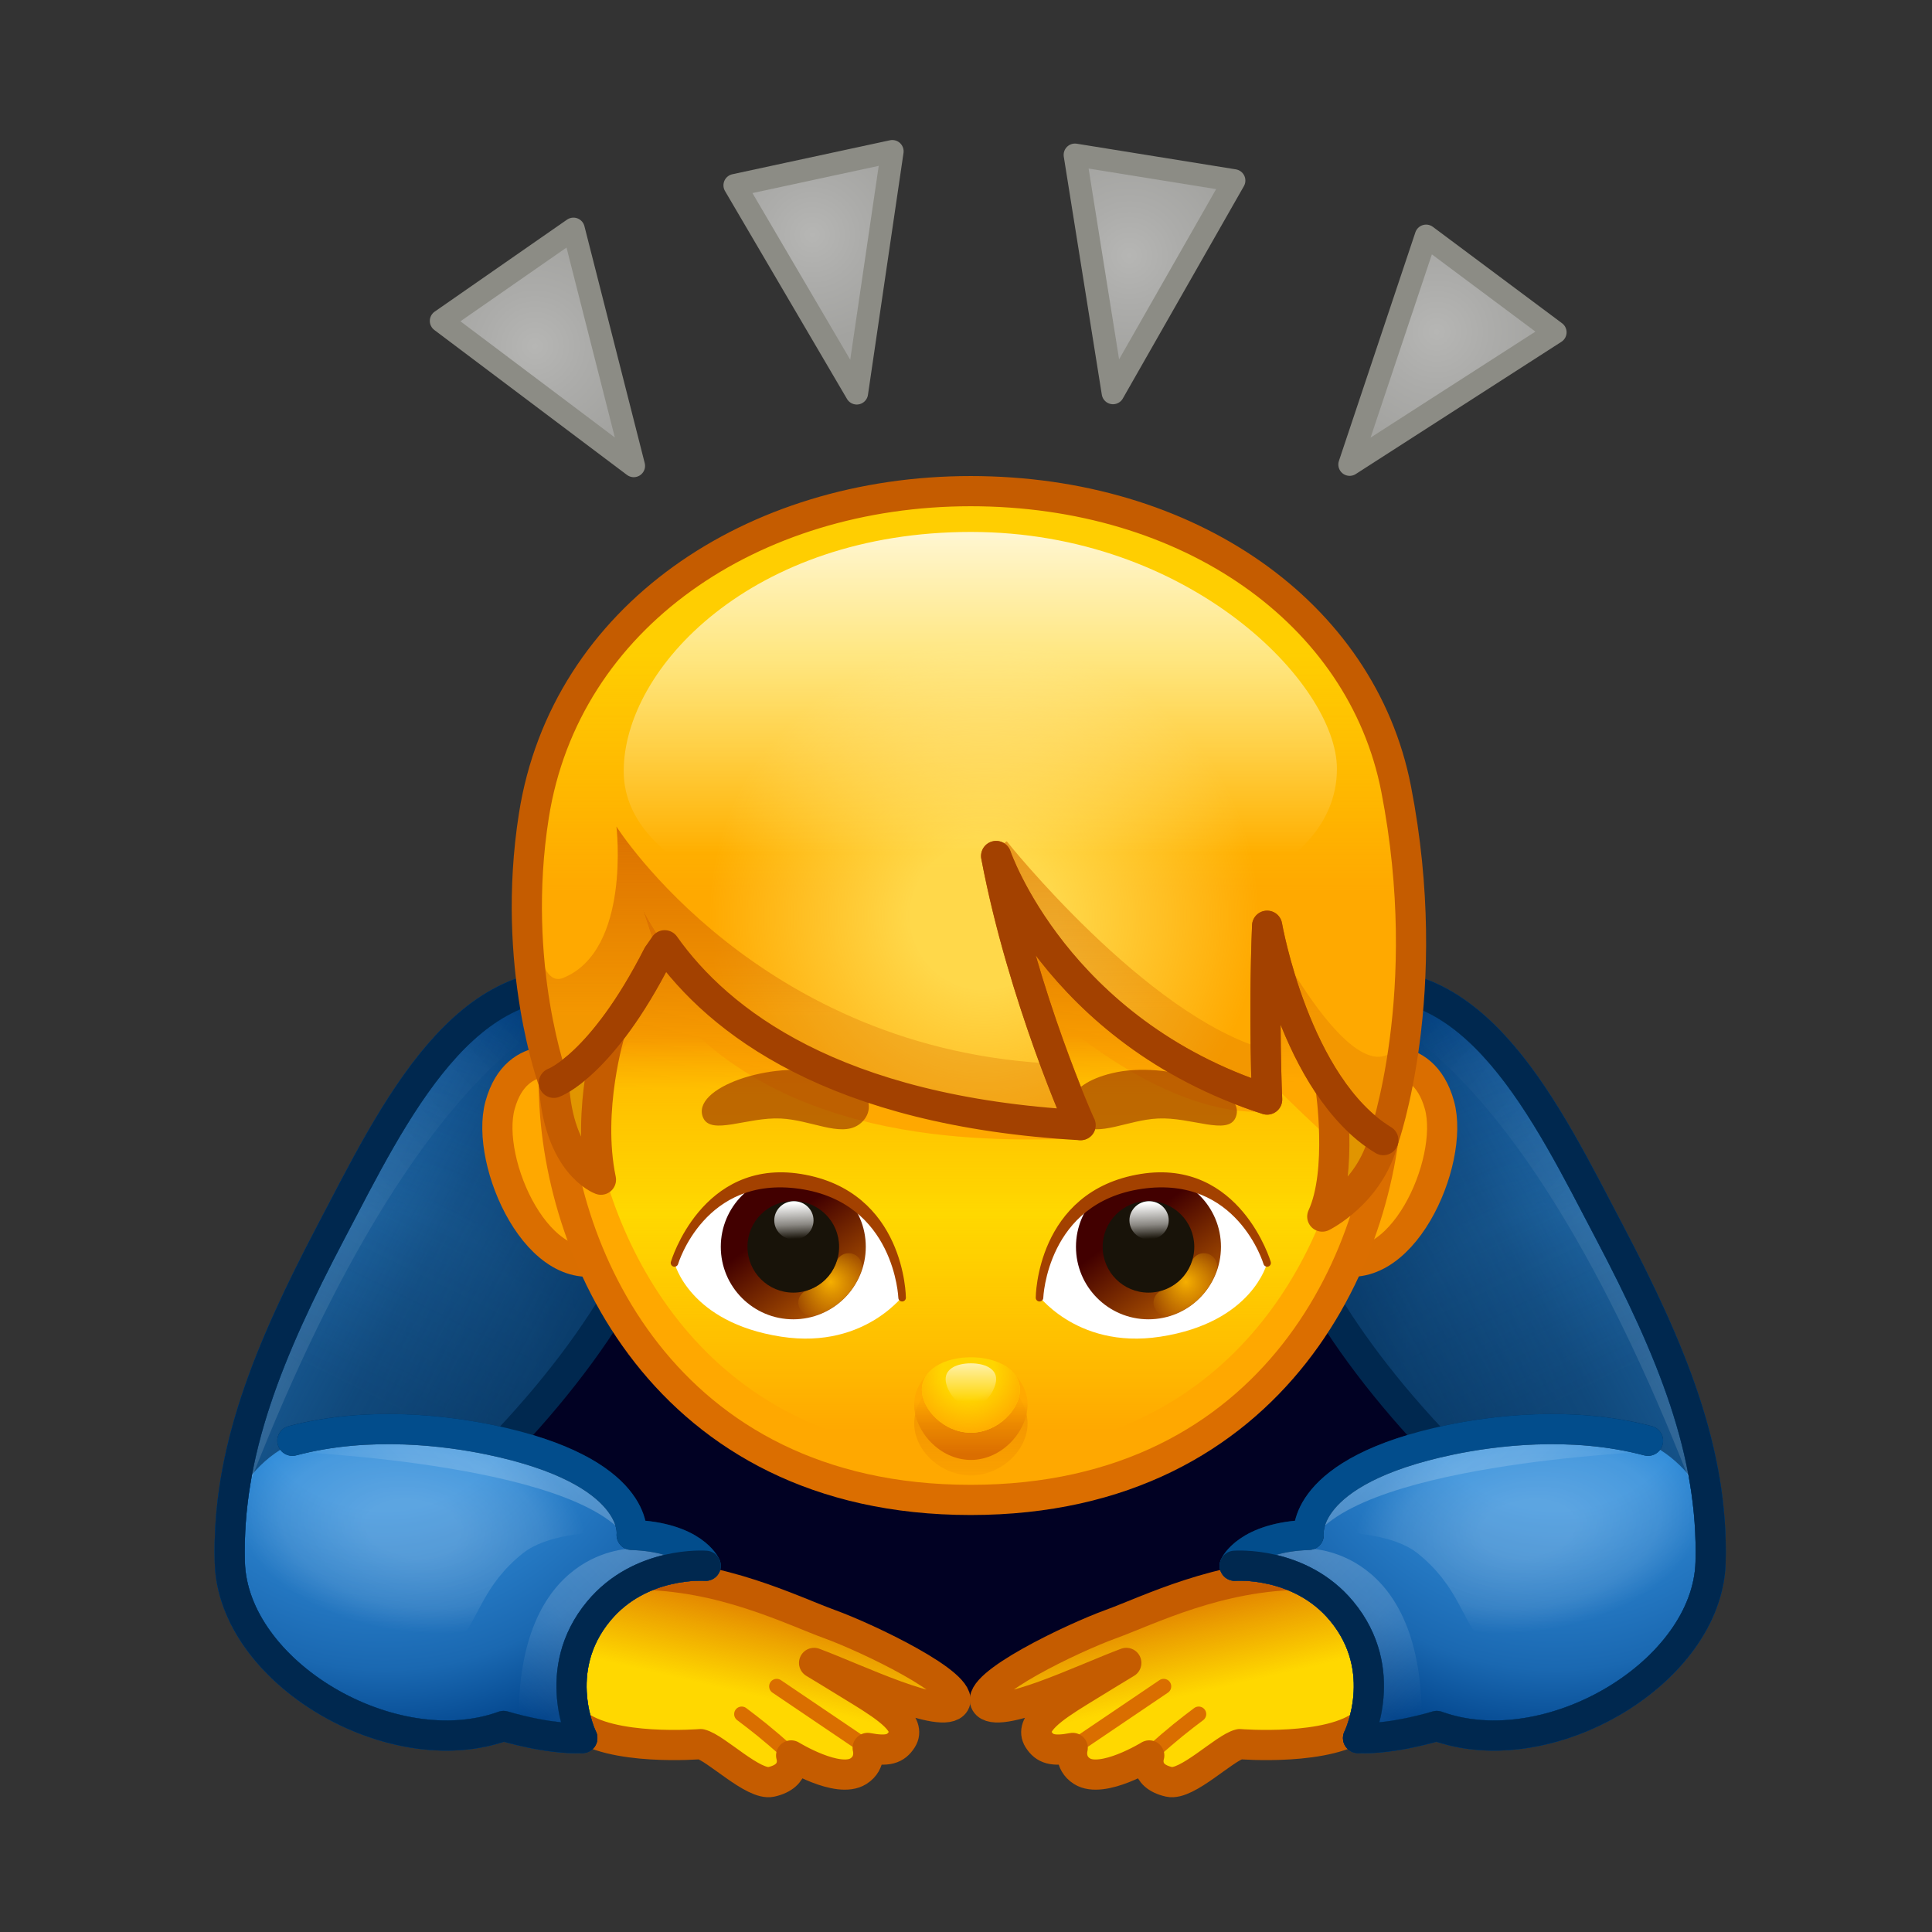<svg xmlns="http://www.w3.org/2000/svg" xmlns:xlink="http://www.w3.org/1999/xlink" viewBox="0 0 512 512" width="512" height="512" style="width: 100%; height: 100%; transform: translate3d(0,0,0); content-visibility: visible;" preserveAspectRatio="xMidYMid meet"><rect x="0" y="0" width="512" height="512" fill="#333333" stroke="none"/><defs><clipPath id="__lottie_element_2"><rect width="512" height="512" x="0" y="0"></rect></clipPath><radialGradient id="__lottie_element_6" spreadMethod="pad" gradientUnits="userSpaceOnUse" cx="-114.238" cy="-164.276" r="29.608" fx="-114.238" fy="-164.276"><stop offset="0%" stop-color="rgb(182,182,180)"></stop><stop offset="47%" stop-color="rgb(172,172,170)"></stop><stop offset="100%" stop-color="rgb(163,163,160)"></stop></radialGradient><radialGradient id="__lottie_element_7" spreadMethod="pad" gradientUnits="userSpaceOnUse" cx="-40.738" cy="-193.776" r="28.264" fx="-40.738" fy="-193.776"><stop offset="0%" stop-color="rgb(182,182,180)"></stop><stop offset="47%" stop-color="rgb(172,172,170)"></stop><stop offset="100%" stop-color="rgb(163,163,160)"></stop></radialGradient><radialGradient id="__lottie_element_8" spreadMethod="pad" gradientUnits="userSpaceOnUse" cx="43.262" cy="-188.276" r="28.819" fx="43.262" fy="-188.276"><stop offset="0%" stop-color="rgb(182,182,180)"></stop><stop offset="47%" stop-color="rgb(172,172,170)"></stop><stop offset="100%" stop-color="rgb(163,163,160)"></stop></radialGradient><radialGradient id="__lottie_element_9" spreadMethod="pad" gradientUnits="userSpaceOnUse" cx="124.753" cy="-168.08" r="30.606" fx="124.753" fy="-168.08"><stop offset="0%" stop-color="rgb(182,182,180)"></stop><stop offset="47%" stop-color="rgb(172,172,170)"></stop><stop offset="100%" stop-color="rgb(163,163,160)"></stop></radialGradient><linearGradient id="__lottie_element_13" spreadMethod="pad" gradientUnits="userSpaceOnUse" x1="-0.238" y1="-111.276" x2="-0.238" y2="28.776"><stop offset="20%" stop-color="rgb(255,169,0)" stop-opacity="0"></stop><stop offset="41%" stop-color="rgb(255,169,0)" stop-opacity="0.5"></stop><stop offset="65%" stop-color="rgb(255,169,0)" stop-opacity="1"></stop></linearGradient><radialGradient id="__lottie_element_14" spreadMethod="pad" gradientUnits="userSpaceOnUse" cx="4.762" cy="-13.276" r="72.918" fx="4.762" fy="-13.276"><stop offset="27%" stop-color="rgb(255,227,92)" stop-opacity="1"></stop><stop offset="64%" stop-color="rgb(255,227,92)" stop-opacity="0.5"></stop><stop offset="100%" stop-color="rgb(255,227,92)" stop-opacity="0"></stop></radialGradient><linearGradient id="__lottie_element_15" spreadMethod="pad" gradientUnits="userSpaceOnUse" x1="3.762" y1="-123.276" x2="3.762" y2="-29.818"><stop offset="0%" stop-color="rgb(255,255,255)" stop-opacity="1"></stop><stop offset="50%" stop-color="rgb(255,255,255)" stop-opacity="0.5"></stop><stop offset="100%" stop-color="rgb(255,255,255)" stop-opacity="0"></stop></linearGradient><linearGradient id="__lottie_element_16" spreadMethod="pad" gradientUnits="userSpaceOnUse" x1="-44.238" y1="-114.276" x2="-44.238" y2="23.92"><stop offset="20%" stop-color="rgb(218,110,0)" stop-opacity="0"></stop><stop offset="41%" stop-color="rgb(218,110,0)" stop-opacity="0.5"></stop><stop offset="54%" stop-color="rgb(218,110,0)" stop-opacity="1"></stop><stop offset="73%" stop-color="rgb(218,110,0)" stop-opacity="0.65"></stop><stop offset="92%" stop-color="rgb(218,110,0)" stop-opacity="0.3"></stop></linearGradient><linearGradient id="__lottie_element_17" spreadMethod="pad" gradientUnits="userSpaceOnUse" x1="41.762" y1="-123.276" x2="41.762" y2="23.262"><stop offset="20%" stop-color="rgb(218,110,0)" stop-opacity="0"></stop><stop offset="33%" stop-color="rgb(218,110,0)" stop-opacity="0.5"></stop><stop offset="41%" stop-color="rgb(218,110,0)" stop-opacity="1"></stop><stop offset="58%" stop-color="rgb(218,110,0)" stop-opacity="0.65"></stop><stop offset="92%" stop-color="rgb(218,110,0)" stop-opacity="0.3"></stop></linearGradient><linearGradient id="__lottie_element_18" spreadMethod="pad" gradientUnits="userSpaceOnUse" x1="97.762" y1="-114.276" x2="97.762" y2="23.92"><stop offset="20%" stop-color="rgb(218,110,0)" stop-opacity="0"></stop><stop offset="41%" stop-color="rgb(218,110,0)" stop-opacity="0.5"></stop><stop offset="54%" stop-color="rgb(218,110,0)" stop-opacity="1"></stop><stop offset="73%" stop-color="rgb(218,110,0)" stop-opacity="0.65"></stop><stop offset="92%" stop-color="rgb(218,110,0)" stop-opacity="0.3"></stop></linearGradient><linearGradient id="__lottie_element_22" spreadMethod="pad" gradientUnits="userSpaceOnUse" x1="0.762" y1="118.724" x2="0.762" y2="141.088"><stop offset="0%" stop-color="rgb(219,110,0)" stop-opacity="1"></stop><stop offset="66%" stop-color="rgb(219,110,0)" stop-opacity="0.5"></stop><stop offset="100%" stop-color="rgb(219,110,0)" stop-opacity="0"></stop></linearGradient><linearGradient id="__lottie_element_23" spreadMethod="pad" gradientUnits="userSpaceOnUse" x1="0.762" y1="131.724" x2="0.762" y2="110.487"><stop offset="11%" stop-color="rgb(219,110,0)" stop-opacity="1"></stop><stop offset="49%" stop-color="rgb(219,110,0)" stop-opacity="0.5"></stop><stop offset="77%" stop-color="rgb(219,110,0)" stop-opacity="0"></stop></linearGradient><radialGradient id="__lottie_element_24" spreadMethod="pad" gradientUnits="userSpaceOnUse" cx="0.575" cy="107.536" r="17.077" fx="0.575" fy="107.536"><stop offset="40%" stop-color="rgb(255,168,0)" stop-opacity="0.05"></stop><stop offset="70%" stop-color="rgb(255,168,0)" stop-opacity="0.525"></stop><stop offset="100%" stop-color="rgb(255,168,0)" stop-opacity="1"></stop></radialGradient><linearGradient id="__lottie_element_25" spreadMethod="pad" gradientUnits="userSpaceOnUse" x1="0.762" y1="104.724" x2="0.762" y2="115.358"><stop offset="0%" stop-color="rgb(255,255,255)" stop-opacity="1"></stop><stop offset="50%" stop-color="rgb(255,255,255)" stop-opacity="0.5"></stop><stop offset="100%" stop-color="rgb(255,255,255)" stop-opacity="0"></stop></linearGradient><linearGradient id="__lottie_element_32" spreadMethod="pad" gradientUnits="userSpaceOnUse" x1="-48.363" y1="67.724" x2="-33.702" y2="87.704"><stop offset="0%" stop-color="rgb(66,0,0)"></stop><stop offset="50%" stop-color="rgb(118,40,0)"></stop><stop offset="100%" stop-color="rgb(170,80,0)"></stop></linearGradient><radialGradient id="__lottie_element_33" spreadMethod="pad" gradientUnits="userSpaceOnUse" cx="-35.863" cy="83.724" r="11.496" fx="-35.863" fy="83.724"><stop offset="0%" stop-color="rgb(246,175,0)" stop-opacity="1"></stop><stop offset="50%" stop-color="rgb(246,175,0)" stop-opacity="0.5"></stop><stop offset="100%" stop-color="rgb(246,175,0)" stop-opacity="0"></stop></radialGradient><linearGradient id="__lottie_element_34" spreadMethod="pad" gradientUnits="userSpaceOnUse" x1="-45.613" y1="62.849" x2="-45.238" y2="72.314"><stop offset="0%" stop-color="rgb(255,255,255)" stop-opacity="1"></stop><stop offset="60%" stop-color="rgb(255,255,255)" stop-opacity="0.5"></stop><stop offset="100%" stop-color="rgb(255,255,255)" stop-opacity="0"></stop></linearGradient><linearGradient id="__lottie_element_35" spreadMethod="pad" gradientUnits="userSpaceOnUse" x1="-48.363" y1="67.724" x2="-33.702" y2="87.704"><stop offset="0%" stop-color="rgb(66,0,0)"></stop><stop offset="50%" stop-color="rgb(118,40,0)"></stop><stop offset="100%" stop-color="rgb(170,80,0)"></stop></linearGradient><radialGradient id="__lottie_element_36" spreadMethod="pad" gradientUnits="userSpaceOnUse" cx="-35.863" cy="83.724" r="11.496" fx="-35.863" fy="83.724"><stop offset="0%" stop-color="rgb(246,175,0)" stop-opacity="1"></stop><stop offset="50%" stop-color="rgb(246,175,0)" stop-opacity="0.5"></stop><stop offset="100%" stop-color="rgb(246,175,0)" stop-opacity="0"></stop></radialGradient><linearGradient id="__lottie_element_37" spreadMethod="pad" gradientUnits="userSpaceOnUse" x1="-45.613" y1="62.849" x2="-45.238" y2="72.314"><stop offset="0%" stop-color="rgb(255,255,255)" stop-opacity="1"></stop><stop offset="60%" stop-color="rgb(255,255,255)" stop-opacity="0.5"></stop><stop offset="100%" stop-color="rgb(255,255,255)" stop-opacity="0"></stop></linearGradient><linearGradient id="__lottie_element_41" spreadMethod="pad" gradientUnits="userSpaceOnUse" x1="-0.238" y1="-27.276" x2="0.762" y2="55.879"><stop offset="0%" stop-color="rgb(219,110,0)" stop-opacity="1"></stop><stop offset="38%" stop-color="rgb(219,110,0)" stop-opacity="0.5"></stop><stop offset="71%" stop-color="rgb(219,110,0)" stop-opacity="0"></stop></linearGradient><linearGradient id="__lottie_element_42" spreadMethod="pad" gradientUnits="userSpaceOnUse" x1="-0.238" y1="18.724" x2="-0.238" y2="122.995"><stop offset="0%" stop-color="rgb(255,216,0)" stop-opacity="0"></stop><stop offset="14%" stop-color="rgb(255,216,0)" stop-opacity="0.5"></stop><stop offset="45%" stop-color="rgb(255,216,0)" stop-opacity="1"></stop><stop offset="77%" stop-color="rgb(255,216,0)" stop-opacity="0.5"></stop><stop offset="100%" stop-color="rgb(255,216,0)" stop-opacity="0"></stop></linearGradient><linearGradient id="__lottie_element_46" spreadMethod="pad" gradientUnits="userSpaceOnUse" x1="54.512" y1="155.724" x2="69.053" y2="218.749"><stop offset="12%" stop-color="rgb(219,110,0)" stop-opacity="1"></stop><stop offset="34%" stop-color="rgb(219,110,0)" stop-opacity="0.5"></stop><stop offset="58%" stop-color="rgb(219,110,0)" stop-opacity="0"></stop></linearGradient><radialGradient id="__lottie_element_47" spreadMethod="pad" gradientUnits="userSpaceOnUse" cx="156.262" cy="104.724" r="103.657" fx="156.262" fy="104.724"><stop offset="38%" stop-color="rgb(51,142,218)"></stop><stop offset="79%" stop-color="rgb(26,104,177)"></stop><stop offset="100%" stop-color="rgb(0,66,137)"></stop></radialGradient><linearGradient id="__lottie_element_48" spreadMethod="pad" gradientUnits="userSpaceOnUse" x1="154.262" y1="116.724" x2="99.956" y2="6.6"><stop offset="0%" stop-color="rgb(0,40,79)" stop-opacity="0.6"></stop><stop offset="77%" stop-color="rgb(0,40,79)" stop-opacity="0.3"></stop><stop offset="98%" stop-color="rgb(0,40,79)" stop-opacity="0"></stop></linearGradient><linearGradient id="__lottie_element_49" spreadMethod="pad" gradientUnits="userSpaceOnUse" x1="106.762" y1="95.724" x2="165.281" y2="64.577"><stop offset="0%" stop-color="rgb(0,40,79)" stop-opacity="0.6"></stop><stop offset="64%" stop-color="rgb(0,40,79)" stop-opacity="0.3"></stop><stop offset="98%" stop-color="rgb(0,40,79)" stop-opacity="0"></stop></linearGradient><linearGradient id="__lottie_element_50" spreadMethod="pad" gradientUnits="userSpaceOnUse" x1="226.762" y1="142.724" x2="104.442" y2="22.119"><stop offset="0%" stop-color="rgb(255,255,255)" stop-opacity="1"></stop><stop offset="57%" stop-color="rgb(255,255,255)" stop-opacity="0.5"></stop><stop offset="95%" stop-color="rgb(255,255,255)" stop-opacity="0"></stop></linearGradient><radialGradient id="__lottie_element_51" spreadMethod="pad" gradientUnits="userSpaceOnUse" cx="149.733" cy="147.186" r="27.392" fx="149.733" fy="147.186"><stop offset="27%" stop-color="rgb(255,255,255)" stop-opacity="1"></stop><stop offset="76%" stop-color="rgb(255,255,255)" stop-opacity="0.5"></stop><stop offset="100%" stop-color="rgb(255,255,255)" stop-opacity="0"></stop></radialGradient><linearGradient id="__lottie_element_52" spreadMethod="pad" gradientUnits="userSpaceOnUse" x1="68.262" y1="99.224" x2="149.166" y2="175.561"><stop offset="18%" stop-color="rgb(255,255,255)" stop-opacity="1"></stop><stop offset="72%" stop-color="rgb(255,255,255)" stop-opacity="0.5"></stop><stop offset="95%" stop-color="rgb(255,255,255)" stop-opacity="0"></stop></linearGradient><linearGradient id="__lottie_element_56" spreadMethod="pad" gradientUnits="userSpaceOnUse" x1="54.512" y1="155.724" x2="69.053" y2="218.749"><stop offset="12%" stop-color="rgb(219,110,0)" stop-opacity="1"></stop><stop offset="34%" stop-color="rgb(219,110,0)" stop-opacity="0.5"></stop><stop offset="58%" stop-color="rgb(219,110,0)" stop-opacity="0"></stop></linearGradient><radialGradient id="__lottie_element_57" spreadMethod="pad" gradientUnits="userSpaceOnUse" cx="156.262" cy="104.724" r="103.657" fx="156.262" fy="104.724"><stop offset="38%" stop-color="rgb(51,142,218)"></stop><stop offset="79%" stop-color="rgb(26,104,177)"></stop><stop offset="100%" stop-color="rgb(0,66,137)"></stop></radialGradient><linearGradient id="__lottie_element_58" spreadMethod="pad" gradientUnits="userSpaceOnUse" x1="154.262" y1="116.724" x2="99.956" y2="6.6"><stop offset="0%" stop-color="rgb(0,40,79)" stop-opacity="0.6"></stop><stop offset="77%" stop-color="rgb(0,40,79)" stop-opacity="0.3"></stop><stop offset="98%" stop-color="rgb(0,40,79)" stop-opacity="0"></stop></linearGradient><linearGradient id="__lottie_element_59" spreadMethod="pad" gradientUnits="userSpaceOnUse" x1="106.762" y1="95.724" x2="165.281" y2="64.577"><stop offset="0%" stop-color="rgb(0,40,79)" stop-opacity="0.6"></stop><stop offset="64%" stop-color="rgb(0,40,79)" stop-opacity="0.3"></stop><stop offset="98%" stop-color="rgb(0,40,79)" stop-opacity="0"></stop></linearGradient><linearGradient id="__lottie_element_60" spreadMethod="pad" gradientUnits="userSpaceOnUse" x1="226.762" y1="142.724" x2="104.442" y2="22.119"><stop offset="0%" stop-color="rgb(255,255,255)" stop-opacity="1"></stop><stop offset="57%" stop-color="rgb(255,255,255)" stop-opacity="0.5"></stop><stop offset="95%" stop-color="rgb(255,255,255)" stop-opacity="0"></stop></linearGradient><radialGradient id="__lottie_element_61" spreadMethod="pad" gradientUnits="userSpaceOnUse" cx="149.733" cy="147.186" r="27.392" fx="149.733" fy="147.186"><stop offset="27%" stop-color="rgb(255,255,255)" stop-opacity="1"></stop><stop offset="76%" stop-color="rgb(255,255,255)" stop-opacity="0.5"></stop><stop offset="100%" stop-color="rgb(255,255,255)" stop-opacity="0"></stop></radialGradient><linearGradient id="__lottie_element_62" spreadMethod="pad" gradientUnits="userSpaceOnUse" x1="68.262" y1="99.224" x2="149.166" y2="175.561"><stop offset="18%" stop-color="rgb(255,255,255)" stop-opacity="1"></stop><stop offset="72%" stop-color="rgb(255,255,255)" stop-opacity="0.5"></stop><stop offset="95%" stop-color="rgb(255,255,255)" stop-opacity="0"></stop></linearGradient></defs><g clip-path="url(#__lottie_element_2)"><g style="display: block;" transform="matrix(1,0,0,1,256,256)" opacity="1"><g opacity="1" transform="matrix(1,0,0,1,0,0)"><path fill="rgb(1,1,35)" fill-opacity="1" d=" M2.65,30.956 C2.65,30.956 -163.511,83.354 -160.636,144.494 C-157.761,205.634 154.804,218.498 162.841,144.494 C170.878,70.49 2.65,30.956 2.65,30.956z"></path></g></g><g style="display: block;" transform="matrix(1,0,0,1,256,256)" opacity="1"><g opacity="1" transform="matrix(1,0,0,1,0,0)"><g opacity="1" transform="matrix(1,0,0,1,0,0)"><path fill="rgb(255,216,0)" fill-opacity="1" d=" M89.055,163.461 C89.055,163.461 71.206,161.943 40.243,174.459 C30.572,178.369 2.342,190.432 5.22,195.287 C8.098,200.142 11.278,200.265 22.569,196.057 C22.569,196.057 13.706,199.207 19.176,204.92 C21.353,207.194 24.809,208.206 28.278,207.221 C28.278,207.221 27.067,208.293 30.735,213.385 C34.512,218.628 48.563,208.207 48.563,208.207 C48.563,208.207 44.2,218.272 51.831,218.211 C56.668,218.173 70.482,208.181 74.533,207.207 C74.533,207.207 91.179,210.143 105.562,198.674 C105.562,198.674 111.795,173.764 111.795,173.764 C111.795,173.764 89.055,163.461 89.055,163.461z"></path></g><g opacity="1" transform="matrix(1,0,0,1,0,0)"><path fill="url(#__lottie_element_56)" fill-opacity="1" d=" M89.055,163.461 C89.055,163.461 64.03,162.696 38.243,175.459 C28.894,180.086 2.342,190.432 5.22,195.287 C8.098,200.142 11.278,200.265 22.569,196.057 C22.569,196.057 13.706,199.207 19.176,204.92 C21.353,207.194 26.569,207.19 28.278,207.221 C28.278,207.221 27.067,208.293 30.735,213.385 C34.512,218.628 48.563,208.207 48.563,208.207 C48.563,208.207 44.2,218.272 51.831,218.211 C56.668,218.173 70.482,208.181 74.533,207.207 C74.533,207.207 91.179,210.143 105.562,198.674 C105.562,198.674 111.795,173.764 111.795,173.764 C111.795,173.764 89.055,163.461 89.055,163.461z"></path></g><g opacity="1" transform="matrix(1,0,0,1,0,0)"><path stroke-linecap="round" stroke-linejoin="round" fill-opacity="0" stroke="rgb(218,110,0)" stroke-opacity="1" stroke-width="4" d=" M49.563,208.207 C54.752,203.52 58.115,200.927 61.664,198.255"></path></g><g opacity="1" transform="matrix(1,0,0,1,0,0)"><path stroke-linecap="round" stroke-linejoin="round" fill-opacity="0" stroke="rgb(218,110,0)" stroke-opacity="1" stroke-width="4" d=" M52.39,190.91 C52.39,190.91 28.278,207.221 28.278,207.221"></path></g><g opacity="1" transform="matrix(1,0,0,1,0,0)"><path stroke-linecap="round" stroke-linejoin="round" fill-opacity="0" stroke="rgb(197,92,0)" stroke-opacity="1" stroke-width="8" d=" M89.597,161.314 C66.972,161.314 48.408,170.768 38.243,174.459 C28.438,178.019 2.342,190.432 5.22,195.287 C8.098,200.142 31.19,188.896 42.481,184.688 C42.481,184.688 36.079,188.546 29.906,192.368 C23.136,196.56 16.642,200.911 19.176,204.92 C20.858,207.581 23.027,208.206 28.278,207.221 C28.278,207.221 27.159,211.12 30.735,213.385 C36.194,216.842 48.563,209.207 48.563,209.207 C48.563,209.207 46.734,214.626 53.831,216.211 C58.552,217.265 68.47,207.184 72.533,206.207 C72.533,206.207 96.615,208.207 105.562,200.674"></path></g></g><g opacity="1" transform="matrix(1,0,0,1,0,0)"><path fill="url(#__lottie_element_57)" fill-opacity="1" d=" M123.776,125.825 C64.182,62.46 71.206,11.805 99.532,5.824 C134.798,-1.622 153.946,38.945 170.507,70.489 C187.068,102.033 198.108,128.847 197.319,158.025 C196.53,187.203 154.38,212.125 124.767,201.398 C124.767,201.398 113.17,205.016 103.905,204.598 C103.905,204.598 111.509,183.471 99.532,170.937 C87.555,158.403 71.206,159.942 71.206,159.942 C71.206,159.942 74.476,151.318 90.825,150.773 C90.825,150.773 86.901,123.391 171.472,121.189 C171.472,121.189 123.776,125.825 123.776,125.825z"></path></g><g opacity="1" transform="matrix(1,0,0,1,0,0)"><path fill="url(#__lottie_element_58)" fill-opacity="0.9" d=" M196.847,144.494 C196.847,144.494 190.142,119.366 155.68,122.724 C155.68,122.724 123.776,127.688 123.776,127.688 C123.776,127.688 94.034,96.537 84.765,68.017 C75.496,39.497 74.084,4.328 110.543,5.029 C147.002,5.73 187.5,98.136 196.847,144.494z"></path></g><g opacity="1" transform="matrix(1,0,0,1,0,0)"><path fill="url(#__lottie_element_59)" fill-opacity="1" d=" M196.847,144.494 C196.847,144.494 190.142,119.366 155.68,122.724 C155.68,122.724 123.776,127.688 123.776,127.688 C123.776,127.688 94.034,96.537 84.765,68.017 C75.496,39.497 74.084,4.328 110.543,5.029 C147.002,5.73 187.5,98.136 196.847,144.494z"></path></g><g opacity="1" transform="matrix(1,0,0,1,0,0)"><path stroke-linecap="round" stroke-linejoin="round" fill-opacity="0" stroke="rgb(0,40,79)" stroke-opacity="1" stroke-width="8" d=" M180.739,125.814 C160.214,120.398 139.294,123.289 128.39,125.556 C88.403,133.869 90.825,150.773 90.825,150.773 C74.476,151.318 71.206,158.942 71.206,158.942 C71.206,158.942 88.447,157.608 99.532,170.937 C112.664,186.727 103.905,204.598 103.905,204.598 C113.17,205.016 124.767,201.398 124.767,201.398 C154.38,212.125 196.53,187.203 197.319,158.025 C198.108,128.847 187.068,102.033 170.507,70.489 C153.946,38.945 134.798,-1.622 99.532,5.824 C71.206,11.805 64.182,62.46 123.776,125.825"></path></g><g opacity="1" transform="matrix(1,0,0,1,0,0)"><path fill="url(#__lottie_element_60)" fill-opacity="0.15" d=" M90.638,9.643 C90.638,9.643 90.638,9.653 90.638,9.653 C105.958,4.973 151.787,25.373 198.348,153.853 C198.038,126.263 186.278,100.524 170.508,70.494 C153.948,38.944 134.798,-1.626 99.528,5.824 C96.258,6.514 93.268,7.803 90.638,9.643z"></path></g><g opacity="1" transform="matrix(1.671,-0.242,0.143,0.99,-122.337,39.477)"><path fill="url(#__lottie_element_61)" fill-opacity="0.2" d=" M169.851,127.976 C179.183,136.415 183.816,164.783 161.284,174.469 C131.947,187.08 142.982,169.214 132.016,149.602 C125.272,137.541 106.368,143.571 128.556,127.993 C152.14,111.435 169.851,127.976 169.851,127.976z"></path></g><g opacity="1" transform="matrix(1,0,0,1,0,0)"><path fill="url(#__lottie_element_62)" fill-opacity="0.3" d=" M179.586,128.666 C182.014,128.938 99.532,131.712 90.501,154.392 C90.501,154.392 121.627,153.735 120.767,201.398 C120.767,201.398 103.905,204.598 103.905,204.598 C103.905,204.598 110.623,179.467 99.532,170.937 C88.441,162.407 79.931,157.359 71.206,159.942 C71.206,159.942 73.831,151.57 90.825,150.773 C90.825,150.773 110.585,106.162 179.586,128.666z"></path></g><g opacity="1" transform="matrix(1,0,0,1,0,0)"><path stroke-linecap="round" stroke-linejoin="round" fill-opacity="0" stroke="rgb(2,77,140)" stroke-opacity="1" stroke-width="8" d=" M180.739,125.814 C160.214,120.398 139.294,123.289 128.39,125.556 C88.403,133.869 90.825,150.773 90.825,150.773 C74.476,151.318 71.206,158.942 71.206,158.942 C71.206,158.942 88.447,157.608 99.532,170.937 C112.664,186.727 103.905,204.598 103.905,204.598 C113.17,205.016 124.767,201.398 124.767,201.398 C154.38,212.125 196.53,187.203 197.319,158.025 C198.108,128.847 187.068,102.033 170.507,70.489 C153.946,38.945 134.798,-1.622 99.532,5.824"></path></g><g opacity="1" transform="matrix(1,0,0,1,0,0)"><path stroke-linecap="round" stroke-linejoin="round" fill-opacity="0" stroke="rgb(0,40,79)" stroke-opacity="1" stroke-width="8" d=" M103.905,204.598 C113.17,205.016 124.767,201.398 124.767,201.398 C154.38,212.125 196.53,187.203 197.319,158.025 C198.108,128.847 187.068,102.033 170.507,70.489 C153.946,38.945 134.798,-1.622 99.532,5.824"></path></g><g opacity="1" transform="matrix(1,0,0,1,0,0)"><path stroke-linecap="round" stroke-linejoin="round" fill-opacity="0" stroke="rgb(0,40,79)" stroke-opacity="1" stroke-width="8" d=" M71.206,158.942 C71.206,158.942 88.447,157.608 99.532,170.937 C112.664,186.727 103.905,204.598 103.905,204.598"></path></g></g><g style="display: block;" transform="matrix(-1,0,0,1,258.223,256)" opacity="1"><g opacity="1" transform="matrix(1,0,0,1,0,0)"><g opacity="1" transform="matrix(1,0,0,1,0,0)"><path fill="rgb(255,216,0)" fill-opacity="1" d=" M89.055,163.461 C89.055,163.461 71.206,161.943 40.243,174.459 C30.572,178.369 2.342,190.432 5.22,195.287 C8.098,200.142 11.278,200.265 22.569,196.057 C22.569,196.057 13.706,199.207 19.176,204.92 C21.353,207.194 24.809,208.206 28.278,207.221 C28.278,207.221 27.067,208.293 30.735,213.385 C34.512,218.628 48.563,208.207 48.563,208.207 C48.563,208.207 44.2,218.272 51.831,218.211 C56.668,218.173 70.482,208.181 74.533,207.207 C74.533,207.207 91.179,210.143 105.562,198.674 C105.562,198.674 111.795,173.764 111.795,173.764 C111.795,173.764 89.055,163.461 89.055,163.461z"></path></g><g opacity="1" transform="matrix(1,0,0,1,0,0)"><path fill="url(#__lottie_element_46)" fill-opacity="1" d=" M89.055,163.461 C89.055,163.461 64.03,162.696 38.243,175.459 C28.894,180.086 2.342,190.432 5.22,195.287 C8.098,200.142 11.278,200.265 22.569,196.057 C22.569,196.057 13.706,199.207 19.176,204.92 C21.353,207.194 26.569,207.19 28.278,207.221 C28.278,207.221 27.067,208.293 30.735,213.385 C34.512,218.628 48.563,208.207 48.563,208.207 C48.563,208.207 44.2,218.272 51.831,218.211 C56.668,218.173 70.482,208.181 74.533,207.207 C74.533,207.207 91.179,210.143 105.562,198.674 C105.562,198.674 111.795,173.764 111.795,173.764 C111.795,173.764 89.055,163.461 89.055,163.461z"></path></g><g opacity="1" transform="matrix(1,0,0,1,0,0)"><path stroke-linecap="round" stroke-linejoin="round" fill-opacity="0" stroke="rgb(218,110,0)" stroke-opacity="1" stroke-width="4" d=" M49.563,208.207 C54.752,203.52 58.115,200.927 61.664,198.255"></path></g><g opacity="1" transform="matrix(1,0,0,1,0,0)"><path stroke-linecap="round" stroke-linejoin="round" fill-opacity="0" stroke="rgb(218,110,0)" stroke-opacity="1" stroke-width="4" d=" M52.39,190.91 C52.39,190.91 28.278,207.221 28.278,207.221"></path></g><g opacity="1" transform="matrix(1,0,0,1,0,0)"><path stroke-linecap="round" stroke-linejoin="round" fill-opacity="0" stroke="rgb(197,92,0)" stroke-opacity="1" stroke-width="8" d=" M89.597,161.314 C66.972,161.314 48.408,170.768 38.243,174.459 C28.438,178.019 2.342,190.432 5.22,195.287 C8.098,200.142 31.19,188.896 42.481,184.688 C42.481,184.688 36.079,188.546 29.906,192.368 C23.136,196.56 16.642,200.911 19.176,204.92 C20.858,207.581 23.027,208.206 28.278,207.221 C28.278,207.221 27.159,211.12 30.735,213.385 C36.194,216.842 48.563,209.207 48.563,209.207 C48.563,209.207 46.734,214.626 53.831,216.211 C58.552,217.265 68.47,207.184 72.533,206.207 C72.533,206.207 96.615,208.207 105.562,200.674"></path></g></g><g opacity="1" transform="matrix(1,0,0,1,0,0)"><path fill="url(#__lottie_element_47)" fill-opacity="1" d=" M123.776,125.825 C64.182,62.46 71.206,11.805 99.532,5.824 C134.798,-1.622 153.946,38.945 170.507,70.489 C187.068,102.033 198.108,128.847 197.319,158.025 C196.53,187.203 154.38,212.125 124.767,201.398 C124.767,201.398 113.17,205.016 103.905,204.598 C103.905,204.598 111.509,183.471 99.532,170.937 C87.555,158.403 71.206,159.942 71.206,159.942 C71.206,159.942 74.476,151.318 90.825,150.773 C90.825,150.773 86.901,123.391 171.472,121.189 C171.472,121.189 123.776,125.825 123.776,125.825z"></path></g><g opacity="1" transform="matrix(1,0,0,1,0,0)"><path fill="url(#__lottie_element_48)" fill-opacity="0.9" d=" M196.847,144.494 C196.847,144.494 190.142,119.366 155.68,122.724 C155.68,122.724 123.776,127.688 123.776,127.688 C123.776,127.688 94.034,96.537 84.765,68.017 C75.496,39.497 74.084,4.328 110.543,5.029 C147.002,5.73 187.5,98.136 196.847,144.494z"></path></g><g opacity="1" transform="matrix(1,0,0,1,0,0)"><path fill="url(#__lottie_element_49)" fill-opacity="1" d=" M196.847,144.494 C196.847,144.494 190.142,119.366 155.68,122.724 C155.68,122.724 123.776,127.688 123.776,127.688 C123.776,127.688 94.034,96.537 84.765,68.017 C75.496,39.497 74.084,4.328 110.543,5.029 C147.002,5.73 187.5,98.136 196.847,144.494z"></path></g><g opacity="1" transform="matrix(1,0,0,1,0,0)"><path stroke-linecap="round" stroke-linejoin="round" fill-opacity="0" stroke="rgb(0,40,79)" stroke-opacity="1" stroke-width="8" d=" M180.739,125.814 C160.214,120.398 139.294,123.289 128.39,125.556 C88.403,133.869 90.825,150.773 90.825,150.773 C74.476,151.318 71.206,158.942 71.206,158.942 C71.206,158.942 88.447,157.608 99.532,170.937 C112.664,186.727 103.905,204.598 103.905,204.598 C113.17,205.016 124.767,201.398 124.767,201.398 C154.38,212.125 196.53,187.203 197.319,158.025 C198.108,128.847 187.068,102.033 170.507,70.489 C153.946,38.945 134.798,-1.622 99.532,5.824 C71.206,11.805 64.182,62.46 123.776,125.825"></path></g><g opacity="1" transform="matrix(1,0,0,1,0,0)"><path fill="url(#__lottie_element_50)" fill-opacity="0.15" d=" M90.638,9.643 C90.638,9.643 90.638,9.653 90.638,9.653 C105.958,4.973 151.787,25.373 198.348,153.853 C198.038,126.263 186.278,100.524 170.508,70.494 C153.948,38.944 134.798,-1.626 99.528,5.824 C96.258,6.514 93.268,7.803 90.638,9.643z"></path></g><g opacity="1" transform="matrix(1.671,-0.242,0.143,0.99,-122.337,39.477)"><path fill="url(#__lottie_element_51)" fill-opacity="0.2" d=" M169.851,127.976 C179.183,136.415 183.816,164.783 161.284,174.469 C131.947,187.08 142.982,169.214 132.016,149.602 C125.272,137.541 106.368,143.571 128.556,127.993 C152.14,111.435 169.851,127.976 169.851,127.976z"></path></g><g opacity="1" transform="matrix(1,0,0,1,0,0)"><path fill="url(#__lottie_element_52)" fill-opacity="0.3" d=" M179.586,128.666 C182.014,128.938 99.532,131.712 90.501,154.392 C90.501,154.392 121.627,153.735 120.767,201.398 C120.767,201.398 103.905,204.598 103.905,204.598 C103.905,204.598 110.623,179.467 99.532,170.937 C88.441,162.407 79.931,157.359 71.206,159.942 C71.206,159.942 73.831,151.57 90.825,150.773 C90.825,150.773 110.585,106.162 179.586,128.666z"></path></g><g opacity="1" transform="matrix(1,0,0,1,0,0)"><path stroke-linecap="round" stroke-linejoin="round" fill-opacity="0" stroke="rgb(2,77,140)" stroke-opacity="1" stroke-width="8" d=" M180.739,125.814 C160.214,120.398 139.294,123.289 128.39,125.556 C88.403,133.869 90.825,150.773 90.825,150.773 C74.476,151.318 71.206,158.942 71.206,158.942 C71.206,158.942 88.447,157.608 99.532,170.937 C112.664,186.727 103.905,204.598 103.905,204.598 C113.17,205.016 124.767,201.398 124.767,201.398 C154.38,212.125 196.53,187.203 197.319,158.025 C198.108,128.847 187.068,102.033 170.507,70.489 C153.946,38.945 134.798,-1.622 99.532,5.824"></path></g><g opacity="1" transform="matrix(1,0,0,1,0,0)"><path stroke-linecap="round" stroke-linejoin="round" fill-opacity="0" stroke="rgb(0,40,79)" stroke-opacity="1" stroke-width="8" d=" M103.905,204.598 C113.17,205.016 124.767,201.398 124.767,201.398 C154.38,212.125 196.53,187.203 197.319,158.025 C198.108,128.847 187.068,102.033 170.507,70.489 C153.946,38.945 134.798,-1.622 99.532,5.824"></path></g><g opacity="1" transform="matrix(1,0,0,1,0,0)"><path stroke-linecap="round" stroke-linejoin="round" fill-opacity="0" stroke="rgb(0,40,79)" stroke-opacity="1" stroke-width="8" d=" M71.206,158.942 C71.206,158.942 88.447,157.608 99.532,170.937 C112.664,186.727 103.905,204.598 103.905,204.598"></path></g></g><g style="display: block;" transform="matrix(1,0,0,1,256,256)" opacity="1"><g opacity="1" transform="matrix(1,0,0,1,0,0)"><path fill="rgb(255,168,0)" fill-opacity="1" d=" M-104.073,26.163 C-104.073,26.163 -118.971,20.564 -123.475,36.878 C-127.637,51.955 -113.07,84.755 -94.863,77.268 C-76.935,69.896 -104.073,26.163 -104.073,26.163z"></path><path stroke-linecap="round" stroke-linejoin="round" fill-opacity="0" stroke="rgb(218,110,0)" stroke-opacity="1" stroke-width="8" d=" M-104.073,26.163 C-104.073,26.163 -118.971,20.564 -123.475,36.878 C-127.637,51.955 -113.07,84.755 -94.863,77.268 C-76.935,69.896 -104.073,26.163 -104.073,26.163z"></path></g><g opacity="1" transform="matrix(1,0,0,1,0,0)"><path fill="rgb(255,168,0)" fill-opacity="1" d=" M106.073,26.163 C106.073,26.163 120.971,20.564 125.475,36.878 C129.637,51.955 115.07,84.755 96.863,77.268 C78.935,69.896 106.073,26.163 106.073,26.163z"></path><path stroke-linecap="round" stroke-linejoin="round" fill-opacity="0" stroke="rgb(218,110,0)" stroke-opacity="1" stroke-width="8" d=" M106.073,26.163 C106.073,26.163 120.971,20.564 125.475,36.878 C129.637,51.955 115.07,84.755 96.863,77.268 C78.935,69.896 106.073,26.163 106.073,26.163z"></path></g><g opacity="1" transform="matrix(1,0,0,1,0,0)"><path fill="rgb(255,168,0)" fill-opacity="1" d=" M1.223,-70.721 C1.223,-70.721 -109.225,-121.733 -109.225,30.956 C-109.225,74.756 -80.377,143.494 1.223,143.494 C82.823,143.494 111.671,74.756 111.671,30.956 C111.671,-121.733 1.223,-70.721 1.223,-70.721z"></path></g><g opacity="1" transform="matrix(1,0,0,1,0,0)"><path fill="url(#__lottie_element_41)" fill-opacity="1" d=" M1.223,-70.721 C1.223,-70.721 -109.225,-121.733 -109.225,30.956 C-109.225,74.756 -80.377,142.494 1.223,142.494 C82.823,142.494 111.671,74.756 111.671,30.956 C111.671,-121.733 1.223,-70.721 1.223,-70.721z"></path></g><g opacity="1" transform="matrix(1,0,0,1,0,0)"><path fill="url(#__lottie_element_42)" fill-opacity="1" d=" M31.952,43.11 C32.272,44.441 31.277,45.697 29.909,45.735 C7.986,46.35 -47.737,48.371 -78.835,10.16 C-81.749,6.579 -100.001,33.511 -99.298,38.594 C-93.752,78.676 -65.366,129.376 1.223,129.376 C62.188,129.376 91.131,86.879 99.841,48.941 C99.841,48.941 86.515,37.064 77.608,27.507 C77.608,27.507 79.812,38.579 79.812,38.579 C50.86,40.414 19.482,9.833 19.482,9.833 C23.459,21.317 30.978,39.056 31.952,43.11z"></path></g><g opacity="1" transform="matrix(1,0,0,1,0,0)"><path stroke-linecap="round" stroke-linejoin="round" fill-opacity="0" stroke="rgb(219,110,0)" stroke-opacity="1" stroke-width="8" d=" M1.223,-70.721 C1.223,-70.721 -109.225,-121.733 -109.225,30.956 C-109.225,74.756 -80.377,141.494 1.223,141.494 C82.823,141.494 111.671,74.756 111.671,30.956 C111.671,-121.733 1.223,-70.721 1.223,-70.721z"></path></g><g opacity="1" transform="matrix(1,0,0,1,0,0)"><path stroke-linecap="butt" stroke-linejoin="miter" fill-opacity="0" stroke-miterlimit="4" stroke="rgb(73,255,255)" stroke-opacity="1" stroke-width="2" d=" M1.223,5041.724"></path></g><g opacity="1" transform="matrix(1,0,0,1,0,0)"><path stroke-linecap="butt" stroke-linejoin="miter" fill-opacity="0" stroke-miterlimit="4" stroke="rgb(73,255,255)" stroke-opacity="1" stroke-width="2" d=" M1.223,-11341.276"></path></g></g><g style="display: block;" transform="matrix(1,0,0,1,256,256)" opacity="1"><g opacity="1" transform="matrix(1,0,0,1,0,0)"><g opacity="1" transform="matrix(1,0,0,1,0,0)"><path fill="rgb(255,255,255)" fill-opacity="1" d=" M19.482,87.906 C19.482,87.906 20.425,61.831 46.501,58.061 C72.577,54.291 79.802,78.69 79.802,78.69 C79.802,78.69 75.98,94.464 51.521,98.234 C28.363,101.803 18.181,85.486 19.482,87.906z"></path></g><g opacity="1" transform="matrix(1,0,0,1,94.125,0)"><g opacity="1" transform="matrix(1,0,0,1,0,0)"><path fill="url(#__lottie_element_32)" fill-opacity="1" d=" M-26.558,74.417 C-26.558,85.028 -35.159,93.63 -45.77,93.63 C-56.381,93.63 -64.982,85.028 -64.982,74.417 C-64.982,63.806 -56.381,55.205 -45.77,55.205 C-35.159,55.205 -26.558,63.806 -26.558,74.417z"></path></g><g opacity="1" transform="matrix(1,0,0,1,0,0)"><g opacity="1" transform="matrix(1,0,0,1,0,0)"><path fill="url(#__lottie_element_33)" fill-opacity="1" d=" M-40.924,92.754 C-42.425,92.754 -43.815,91.784 -44.281,90.274 C-44.853,88.42 -43.814,86.453 -41.959,85.881 C-38.411,84.787 -35.586,82.03 -34.404,78.508 C-33.786,76.667 -31.791,75.679 -29.955,76.295 C-28.115,76.912 -27.124,78.905 -27.742,80.745 C-29.642,86.407 -34.183,90.837 -39.888,92.597 C-40.233,92.703 -40.582,92.754 -40.924,92.754z"></path></g></g><g opacity="1" transform="matrix(1,0,0,1,0,0)"><path fill="rgb(24,19,9)" fill-opacity="1" d=" M-33.628,74.417 C-33.628,81.123 -39.064,86.56 -45.77,86.56 C-52.476,86.56 -57.912,81.123 -57.912,74.417 C-57.912,67.711 -52.476,62.275 -45.77,62.275 C-39.064,62.275 -33.628,67.711 -33.628,74.417z"></path></g><g opacity="1" transform="matrix(1,0,0,1,0,0)"><path fill="url(#__lottie_element_34)" fill-opacity="1" d=" M-50.812,67.405 C-50.812,70.209 -48.482,72.483 -45.608,72.483 C-42.734,72.483 -40.404,70.209 -40.404,67.405 C-40.404,64.601 -42.734,62.328 -45.608,62.328 C-48.482,62.328 -50.812,64.601 -50.812,67.405z"></path></g></g><g opacity="1" transform="matrix(1,0,0,1,0,0)"><path fill="rgb(163,65,0)" fill-opacity="1" d=" M79.802,78.69 C79.802,78.69 72.577,54.291 46.501,58.061 C20.425,61.831 19.482,87.906 19.482,87.906 C19.482,87.906 19.577,60.44 46.432,56.106 C71.899,51.996 79.802,78.69 79.802,78.69z"></path><path stroke-linecap="round" stroke-linejoin="round" fill-opacity="0" stroke="rgb(163,65,0)" stroke-opacity="1" stroke-width="2" d=" M79.802,78.69 C79.802,78.69 72.577,54.291 46.501,58.061 C20.425,61.831 19.482,87.906 19.482,87.906 C19.482,87.906 19.577,60.44 46.432,56.106 C71.899,51.996 79.802,78.69 79.802,78.69z"></path></g></g><g opacity="1" transform="matrix(1,0,0,1,0,0)"><g opacity="1" transform="matrix(1,0,0,1,0,0)"><path fill="rgb(255,255,255)" fill-opacity="1" d=" M-16.933,87.906 C-16.933,87.906 -17.875,61.831 -43.951,58.061 C-70.027,54.291 -77.253,78.69 -77.253,78.69 C-77.253,78.69 -73.431,94.464 -48.972,98.234 C-25.814,101.803 -15.632,85.486 -16.933,87.906z"></path></g><g opacity="1" transform="matrix(1,0,0,1,0,0)"><g opacity="1" transform="matrix(1,0,0,1,0,0)"><path fill="url(#__lottie_element_35)" fill-opacity="1" d=" M-26.558,74.417 C-26.558,85.028 -35.159,93.63 -45.77,93.63 C-56.381,93.63 -64.982,85.028 -64.982,74.417 C-64.982,63.806 -56.381,55.205 -45.77,55.205 C-35.159,55.205 -26.558,63.806 -26.558,74.417z"></path></g><g opacity="1" transform="matrix(1,0,0,1,0,0)"><g opacity="1" transform="matrix(1,0,0,1,0,0)"><path fill="url(#__lottie_element_36)" fill-opacity="1" d=" M-40.924,92.754 C-42.425,92.754 -43.815,91.784 -44.281,90.274 C-44.853,88.42 -43.814,86.453 -41.959,85.881 C-38.411,84.787 -35.586,82.03 -34.404,78.508 C-33.786,76.667 -31.791,75.679 -29.955,76.295 C-28.115,76.912 -27.124,78.905 -27.742,80.745 C-29.642,86.407 -34.183,90.837 -39.888,92.597 C-40.233,92.703 -40.582,92.754 -40.924,92.754z"></path></g></g><g opacity="1" transform="matrix(1,0,0,1,0,0)"><path fill="rgb(24,19,9)" fill-opacity="1" d=" M-33.628,74.417 C-33.628,81.123 -39.064,86.56 -45.77,86.56 C-52.476,86.56 -57.912,81.123 -57.912,74.417 C-57.912,67.711 -52.476,62.275 -45.77,62.275 C-39.064,62.275 -33.628,67.711 -33.628,74.417z"></path></g><g opacity="1" transform="matrix(1,0,0,1,0,0)"><path fill="url(#__lottie_element_37)" fill-opacity="1" d=" M-50.812,67.405 C-50.812,70.209 -48.482,72.483 -45.608,72.483 C-42.734,72.483 -40.404,70.209 -40.404,67.405 C-40.404,64.601 -42.734,62.328 -45.608,62.328 C-48.482,62.328 -50.812,64.601 -50.812,67.405z"></path></g></g><g opacity="1" transform="matrix(1,0,0,1,0,0)"><path fill="rgb(163,65,0)" fill-opacity="1" d=" M-77.253,78.69 C-77.253,78.69 -70.027,54.291 -43.951,58.061 C-17.875,61.831 -16.933,87.906 -16.933,87.906 C-16.933,87.906 -17.028,60.44 -43.883,56.106 C-69.35,51.996 -77.253,78.69 -77.253,78.69z"></path><path stroke-linecap="round" stroke-linejoin="round" fill-opacity="0" stroke="rgb(163,65,0)" stroke-opacity="1" stroke-width="2" d=" M-77.253,78.69 C-77.253,78.69 -70.027,54.291 -43.951,58.061 C-17.875,61.831 -16.933,87.906 -16.933,87.906 C-16.933,87.906 -17.028,60.44 -43.883,56.106 C-69.35,51.996 -77.253,78.69 -77.253,78.69z"></path></g></g></g><g style="display: block;" transform="matrix(1,0,0,1,256,256)" opacity="0.7"><g opacity="1" transform="matrix(1,0,0,1,0,0)"><path fill="rgb(163,65,0)" fill-opacity="1" d=" M-69.678,40.166 C-73.008,32.324 -51.524,24.903 -36.998,28.394 C-23.726,31.584 -24.016,39.215 -28.601,42.171 C-33.461,45.304 -41.12,40.803 -49.093,40.414 C-57.91,39.984 -67.62,45.012 -69.678,40.166z"></path></g><g opacity="1" transform="matrix(1,0,0,1,0,0)"><path fill="rgb(163,65,0)" fill-opacity="1" d=" M71.445,40.166 C74.775,32.324 53.292,24.903 38.766,28.394 C25.494,31.584 25.784,39.215 30.369,42.171 C35.229,45.304 42.887,40.803 50.86,40.414 C59.677,39.984 69.387,45.012 71.445,40.166z"></path></g></g><g style="display: block;" transform="matrix(1,0,0,1,256,256)" opacity="1"><g opacity="1" transform="matrix(1,0,0,1,0,0)"><path fill="url(#__lottie_element_22)" fill-opacity="0.3" d=" M16.311,121.226 C16.311,128.519 9.122,135.003 1.293,135.003 C-6.536,135.003 -13.725,128.519 -13.725,121.226 C-13.725,113.933 -6.536,107.246 1.293,107.246 C9.122,107.246 16.311,113.933 16.311,121.226z"></path></g><g opacity="1" transform="matrix(1,0,0,1,0,0)"><path fill="rgb(255,168,0)" fill-opacity="0.8" d=" M16.311,116.25 C16.311,123.237 9.587,130.902 1.293,130.902 C-7.001,130.902 -13.725,123.237 -13.725,116.25 C-13.725,109.263 -7.001,103.897 1.293,103.897 C9.587,103.897 16.311,109.263 16.311,116.25z"></path></g><g opacity="1" transform="matrix(1,0,0,1,0,0)"><path fill="url(#__lottie_element_23)" fill-opacity="1" d=" M16.311,116.25 C16.311,123.237 9.587,130.902 1.293,130.902 C-7.001,130.902 -13.725,123.237 -13.725,116.25 C-13.725,109.263 -7.001,103.897 1.293,103.897 C9.587,103.897 16.311,109.263 16.311,116.25z"></path></g><g opacity="1" transform="matrix(1,0,0,1,0,0)"><path fill="rgb(255,216,0)" fill-opacity="1" d=" M14.285,112.257 C14.285,117.459 8.468,123.675 1.293,123.675 C-5.882,123.675 -11.699,117.459 -11.699,112.257 C-11.699,107.055 -5.882,103.692 1.293,103.692 C8.468,103.692 14.285,107.055 14.285,112.257z"></path></g><g opacity="1" transform="matrix(1,0,0,1,0,0)"><path fill="url(#__lottie_element_24)" fill-opacity="1" d=" M14.285,112.257 C14.285,117.459 8.468,123.675 1.293,123.675 C-5.882,123.675 -11.699,117.459 -11.699,112.257 C-11.699,107.055 -5.882,103.692 1.293,103.692 C8.468,103.692 14.285,107.055 14.285,112.257z"></path></g><g opacity="1" transform="matrix(1,0,0,1,0,0)"><path fill="url(#__lottie_element_25)" fill-opacity="0.7" d=" M7.987,109.479 C7.987,112.264 4.99,116.884 1.293,116.884 C-2.404,116.884 -5.401,112.264 -5.401,109.479 C-5.401,106.694 -2.404,105.297 1.293,105.297 C4.99,105.297 7.987,106.694 7.987,109.479z"></path></g></g><g style="display: block;" transform="matrix(1,0,0,1,256,256)" opacity="1"><g opacity="1" transform="matrix(1,0,0,1,0,0)"><path fill="rgb(255,206,1)" fill-opacity="1" d=" M-92.173,-34.612 C-92.173,-34.612 -85.795,35.637 30.369,42.171 C30.369,42.171 14.751,7.15 7.987,-29.148 C7.987,-29.148 23.746,17.319 79.802,35.39 C79.802,35.39 78.819,14.067 79.802,-10.67 C79.802,-10.67 87.217,31.936 110.599,46.141 C110.599,46.141 124.954,7.093 113.982,-46.96 C104.498,-93.685 58.946,-125.842 1.223,-125.842 C-56.5,-125.842 -105.138,-92.438 -114.519,-39.85 C-122.191,3.16 -109.225,30.956 -109.225,30.956 C-109.225,30.956 -96.513,26.344 -81.651,-2.877 C-81.651,-2.877 -92.173,-34.612 -92.173,-34.612z"></path></g><g opacity="1" transform="matrix(1,0,0,1,0,0)"><path fill="url(#__lottie_element_13)" fill-opacity="1" d=" M-92.173,-34.612 C-92.173,-34.612 -85.795,35.637 30.369,42.171 C30.369,42.171 14.751,7.15 7.987,-29.148 C7.987,-29.148 23.746,17.319 79.802,35.39 C79.802,35.39 78.819,14.067 79.802,-10.67 C79.802,-10.67 87.217,31.936 110.599,46.141 C110.599,46.141 124.954,7.093 113.982,-46.96 C104.498,-93.685 58.946,-125.842 1.223,-125.842 C-56.5,-125.842 -105.138,-92.438 -114.519,-39.85 C-122.191,3.16 -109.225,30.956 -109.225,30.956 C-109.225,30.956 -96.513,26.344 -81.651,-2.877 C-81.651,-2.877 -92.173,-34.612 -92.173,-34.612z"></path></g><g opacity="1" transform="matrix(1,0,0,1,0,0)"><path fill="url(#__lottie_element_14)" fill-opacity="0.8" d=" M-92.173,-34.612 C-92.173,-34.612 -85.795,35.637 30.369,42.171 C30.369,42.171 14.751,7.15 7.987,-29.148 C7.987,-29.148 23.746,17.319 79.802,35.39 C79.802,35.39 78.819,14.067 79.802,-10.67 C79.802,-10.67 87.217,31.936 110.599,46.141 C110.599,46.141 124.954,7.093 113.982,-46.96 C104.498,-93.685 58.946,-125.842 1.223,-125.842 C-56.5,-125.842 -105.138,-92.438 -114.519,-39.85 C-122.191,3.16 -109.225,30.956 -109.225,30.956 C-109.225,30.956 -96.513,26.344 -81.651,-2.877 C-81.651,-2.877 -92.173,-34.612 -92.173,-34.612z"></path></g><g opacity="1" transform="matrix(1,0,0,1,0,0)"><path fill="url(#__lottie_element_15)" fill-opacity="0.9" d=" M-90.71,-51.621 C-90.71,-79.079 -56.497,-115.03 1.293,-115.03 C59.083,-115.03 98.297,-74.865 98.297,-52.255 C98.297,8.029 -90.71,4.097 -90.71,-51.621z"></path></g><g opacity="1" transform="matrix(1,0,0,1,0,0)"><path fill="url(#__lottie_element_16)" fill-opacity="1" d=" M24.752,25.954 C27.492,32.964 30.372,42.174 30.372,42.174 C-45.868,37.884 -70.024,10.782 -81.648,-2.877 C-81.648,-2.877 -81.648,-2.877 -81.648,-2.877 C-96.508,26.343 -109.228,30.954 -109.228,30.954 C-109.228,30.954 -121.608,4.414 -115.008,-36.926 C-115.008,-36.926 -114.938,-36.956 -114.938,-36.956 C-114.938,-36.956 -117.108,7.353 -106.758,3.163 C-88.738,-4.157 -92.638,-36.956 -92.638,-36.956 C-92.638,-36.956 -54.878,22.874 24.752,25.954z"></path></g><g opacity="1" transform="matrix(1,0,0,1,0,0)"><path fill="url(#__lottie_element_17)" fill-opacity="1" d=" M79.432,22.103 C79.562,30.253 79.802,35.393 79.802,35.393 C24.622,17.603 5.482,-27.697 4.992,-29.117 C4.992,-29.117 10.801,-33.042 10.801,-33.042 C10.801,-33.042 47.622,13.133 79.432,22.103z"></path></g><g opacity="1" transform="matrix(1,0,0,1,0,0)"><path fill="url(#__lottie_element_18)" fill-opacity="1" d=" M116.782,16.883 C114.622,35.203 110.602,46.143 110.602,46.143 C87.582,32.153 80.042,-9.346 79.812,-10.636 C80.472,-9.336 106.482,41.924 116.552,17.444 C116.632,17.264 116.702,17.073 116.782,16.883z"></path></g><g opacity="1" transform="matrix(1,0,0,1,0,0)"><path fill="rgb(255,206,1)" fill-opacity="1" d=" M96.618,32.294 C96.618,32.294 99.94,54.479 94.418,66.405 C94.418,66.405 106.956,60.254 110.599,46.141"></path></g><g opacity="1" transform="matrix(1,0,0,1,0,0)"><path fill="rgb(255,206,1)" fill-opacity="1" d=" M-94.301,17.496 C-94.301,17.496 -100.628,37.996 -96.745,56.632 C-96.745,56.632 -108.052,52.577 -109.225,30.956"></path></g><g opacity="1" transform="matrix(1,0,0,1,0,0)"><path fill="rgb(197,92,0)" fill-opacity="0.5" d=" M96.618,32.294 C96.618,32.294 99.94,54.479 94.418,66.405 C94.418,66.405 106.956,60.254 110.599,46.141"></path></g><g opacity="1" transform="matrix(1,0,0,1,0,0)"><path fill="rgb(197,92,0)" fill-opacity="0.5" d=" M-94.301,17.496 C-94.301,17.496 -100.628,37.996 -96.745,56.632 C-96.745,56.632 -108.052,52.577 -109.225,30.956"></path></g><g opacity="1" transform="matrix(1,0,0,1,0,0)"><path stroke-linecap="round" stroke-linejoin="round" fill-opacity="0" stroke="rgb(197,92,0)" stroke-opacity="1" stroke-width="8" d=" M96.618,32.294 C96.618,32.294 99.94,54.479 94.418,66.405 C94.418,66.405 106.956,60.254 110.599,46.141"></path></g><g opacity="1" transform="matrix(1,0,0,1,0,0)"><path stroke-linecap="round" stroke-linejoin="round" fill-opacity="0" stroke="rgb(197,92,0)" stroke-opacity="1" stroke-width="8" d=" M-94.301,17.496 C-94.301,17.496 -100.628,37.996 -96.745,56.632 C-96.745,56.632 -108.052,52.577 -109.225,30.956"></path></g><g opacity="1" transform="matrix(1,0,0,1,0,0)"><path stroke-linecap="round" stroke-linejoin="round" fill-opacity="0" stroke="rgb(197,92,0)" stroke-opacity="1" stroke-width="8" d=" M30.369,42.171 C30.369,42.171 14.751,7.15 7.987,-29.148 C7.987,-29.148 23.746,17.319 79.802,35.39 C79.802,35.39 78.819,14.067 79.802,-10.67 C79.802,-10.67 87.217,31.936 110.599,46.141 C110.599,46.141 124.545,7.174 113.982,-46.96 C104.865,-93.685 58.946,-125.842 1.223,-125.842 C-56.5,-125.842 -106.208,-92.617 -114.519,-39.85 C-120.795,0 -109.225,30.956 -109.225,30.956 C-109.225,30.956 -96.513,26.344 -81.651,-2.877"></path></g><g opacity="1" transform="matrix(1,0,0,1,0,0)"><path stroke-linecap="round" stroke-linejoin="round" fill-opacity="0" stroke="rgb(163,65,0)" stroke-opacity="1" stroke-width="8" d=" M-109.225,30.956 C-109.225,30.956 -96.513,26.344 -81.651,-2.877 C-81.651,-2.877 -79.851,-5.492 -79.851,-5.492 C-65.578,14.661 -34.973,38.496 30.369,42.171 C30.634,43.011 15.281,8.834 7.987,-29.148 C7.987,-29.148 23.746,17.319 79.802,35.39 C79.802,35.39 78.819,14.067 79.802,-10.67 C79.802,-10.67 87.217,31.936 110.599,46.141"></path></g></g><g style="display: block;" transform="matrix(1,0,0,1,256,256)" opacity="1"><g opacity="1" transform="matrix(1,0,0,1,0,0)"><g opacity="1" transform="matrix(1,0,0,1,0,0)"><path fill="url(#__lottie_element_6)" fill-opacity="1" d=" M-88.052,-132.543 C-88.052,-132.543 -104.029,-195.325 -104.029,-195.325 C-104.029,-195.325 -139.095,-170.948 -139.095,-170.948 C-139.095,-170.948 -88.052,-132.543 -88.052,-132.543z"></path></g><g opacity="1" transform="matrix(1,0,0,1,0,0)"><path stroke-linecap="round" stroke-linejoin="round" fill-opacity="0" stroke="rgb(140,140,133)" stroke-opacity="1" stroke-width="6" d=" M-88.052,-132.543 C-88.052,-132.543 -104.029,-195.325 -104.029,-195.325 C-104.029,-195.325 -139.095,-170.948 -139.095,-170.948 C-139.095,-170.948 -88.052,-132.543 -88.052,-132.543z"></path></g></g><g opacity="1" transform="matrix(1,0,0,1,0,0)"><g opacity="1" transform="matrix(1,0,0,1,0,0)"><path fill="url(#__lottie_element_7)" fill-opacity="1" d=" M-28.952,-151.796 C-28.952,-151.796 -19.531,-215.891 -19.531,-215.891 C-19.531,-215.891 -61.278,-206.891 -61.278,-206.891 C-61.278,-206.891 -28.952,-151.796 -28.952,-151.796z"></path></g><g opacity="1" transform="matrix(1,0,0,1,0,0)"><path stroke-linecap="round" stroke-linejoin="round" fill-opacity="0" stroke="rgb(140,140,133)" stroke-opacity="1" stroke-width="6" d=" M-28.952,-151.796 C-28.952,-151.796 -19.531,-215.891 -19.531,-215.891 C-19.531,-215.891 -61.278,-206.891 -61.278,-206.891 C-61.278,-206.891 -28.952,-151.796 -28.952,-151.796z"></path></g></g><g opacity="1" transform="matrix(1,0,0,1,0,0)"><g opacity="1" transform="matrix(1,0,0,1,0,0)"><path fill="url(#__lottie_element_8)" fill-opacity="1" d=" M38.954,-151.877 C38.954,-151.877 71.038,-208.157 71.038,-208.157 C71.038,-208.157 28.876,-214.955 28.876,-214.955 C28.876,-214.955 38.954,-151.877 38.954,-151.877z"></path></g><g opacity="1" transform="matrix(1,0,0,1,0,0)"><path stroke-linecap="round" stroke-linejoin="round" fill-opacity="0" stroke="rgb(140,140,133)" stroke-opacity="1" stroke-width="6" d=" M38.954,-151.877 C38.954,-151.877 71.038,-208.157 71.038,-208.157 C71.038,-208.157 28.876,-214.955 28.876,-214.955 C28.876,-214.955 38.954,-151.877 38.954,-151.877z"></path></g></g><g opacity="1" transform="matrix(1,0,0,1,0,0)"><g opacity="1" transform="matrix(1,0,0,1,0,0)"><path fill="url(#__lottie_element_9)" fill-opacity="1" d=" M101.671,-132.897 C101.671,-132.897 156.161,-167.937 156.161,-167.937 C156.161,-167.937 121.933,-193.477 121.933,-193.477 C121.933,-193.477 101.671,-132.897 101.671,-132.897z"></path></g><g opacity="1" transform="matrix(1,0,0,1,0,0)"><path stroke-linecap="round" stroke-linejoin="round" fill-opacity="0" stroke="rgb(140,140,133)" stroke-opacity="1" stroke-width="6" d=" M101.671,-132.897 C101.671,-132.897 156.161,-167.937 156.161,-167.937 C156.161,-167.937 121.933,-193.477 121.933,-193.477 C121.933,-193.477 101.671,-132.897 101.671,-132.897z"></path></g></g></g></g></svg>